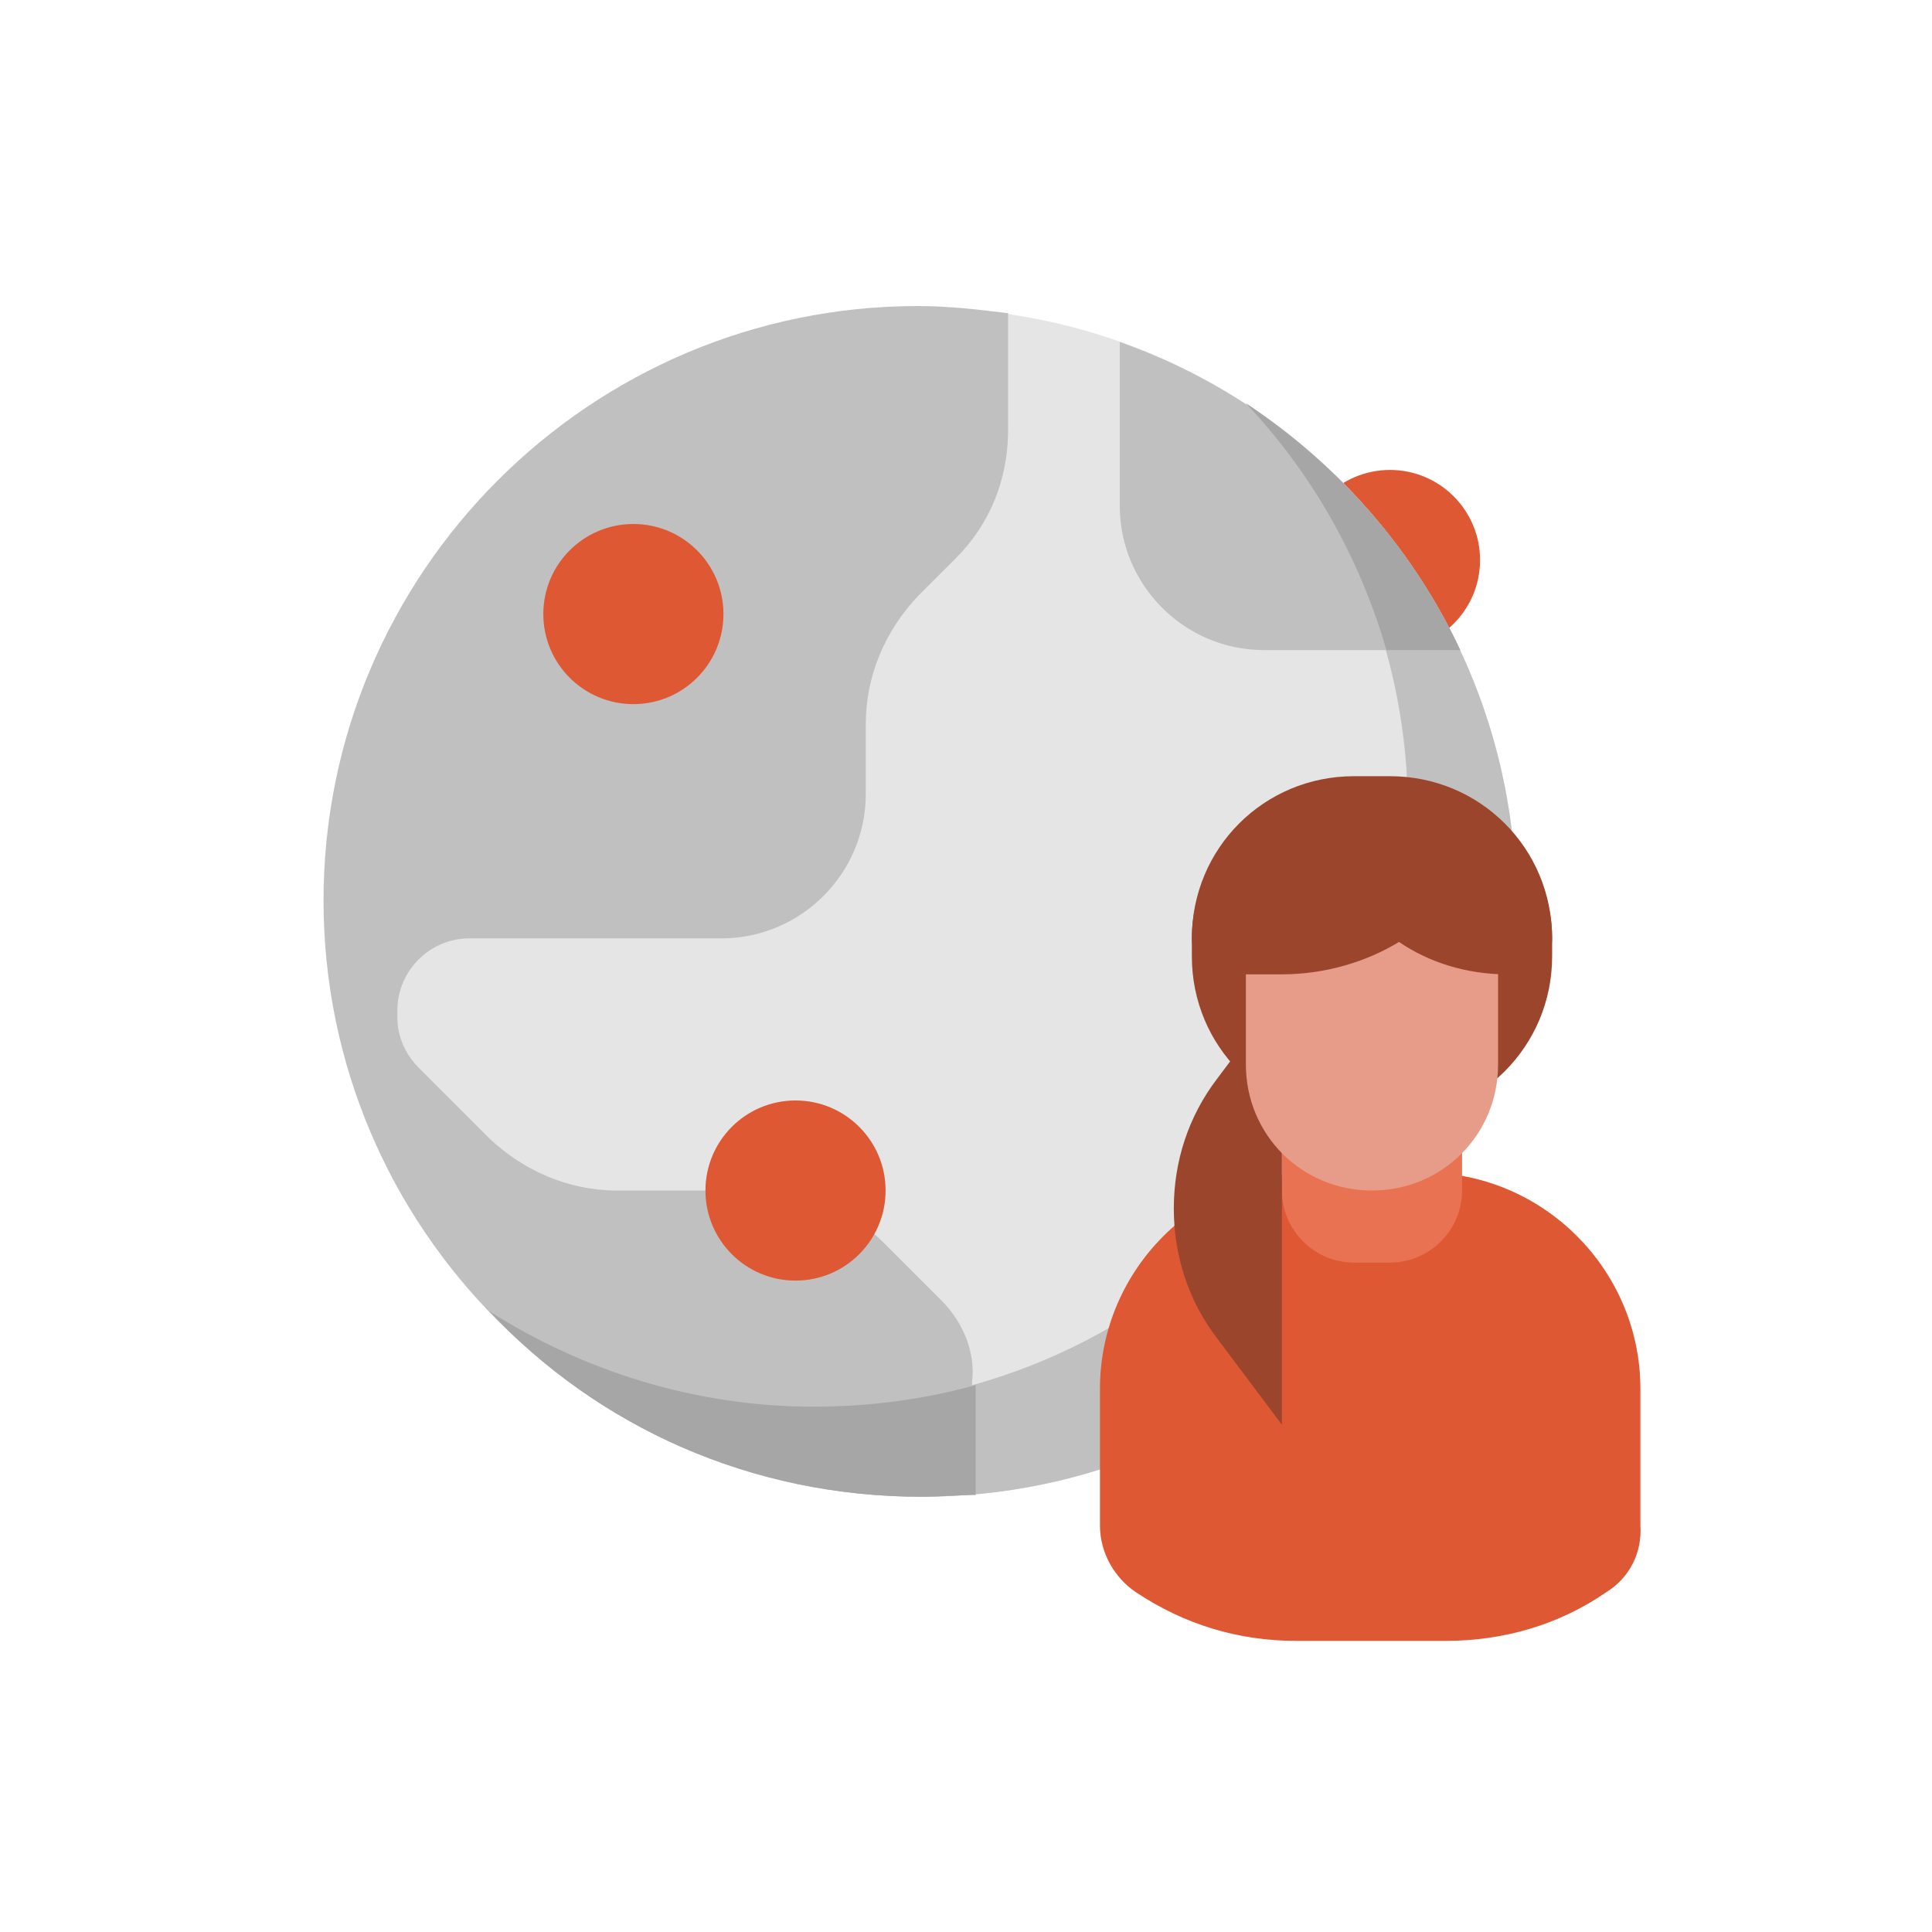 <svg width="50" height="50" viewBox="0 0 50 50" fill="none" xmlns="http://www.w3.org/2000/svg">
<path d="M35.973 16.824C37.26 16.824 38.304 15.781 38.304 14.493C38.304 13.206 37.26 12.162 35.973 12.162C34.686 12.162 33.642 13.206 33.642 14.493C33.642 15.781 34.686 16.824 35.973 16.824Z" fill="#DE5833"/>
<path d="M23.851 38.736C32.348 38.736 39.236 31.848 39.236 23.351C39.236 14.854 32.348 7.966 23.851 7.966C15.354 7.966 8.466 14.854 8.466 23.351C8.466 31.848 15.354 38.736 23.851 38.736Z" fill="#E5E5E5"/>
<path d="M32.243 10.437C34.854 13.188 36.439 16.918 36.439 21.02C36.439 29.505 29.539 36.405 21.054 36.405C17.977 36.405 15.086 35.473 12.662 33.934C15.46 36.918 19.422 38.736 23.851 38.736C32.337 38.736 39.236 31.837 39.236 23.351C39.236 17.943 36.439 13.188 32.243 10.437Z" fill="#C0C0C0"/>
<path d="M24.364 33.655L22.872 32.163C21.986 31.277 20.821 30.811 19.562 30.811H15.972C14.713 30.811 13.548 30.298 12.662 29.459L10.844 27.64C10.471 27.268 10.284 26.801 10.284 26.335V26.149C10.284 25.123 11.124 24.284 12.149 24.284H18.676C20.728 24.284 22.406 22.605 22.406 20.554V18.736C22.406 17.477 22.919 16.311 23.758 15.426L24.737 14.447C25.623 13.561 26.089 12.395 26.089 11.136V8.106C25.343 8.013 24.551 7.92 23.758 7.92C15.273 7.92 8.373 14.82 8.373 23.305C8.373 31.79 15.273 38.69 23.758 38.69C24.224 38.69 24.691 38.643 25.157 38.643V35.753C25.25 35.007 24.924 34.214 24.364 33.655Z" fill="#C0C0C0"/>
<path d="M28.98 8.852V13.095C28.98 15.146 30.658 16.824 32.709 16.824H37.791C36.066 13.141 32.849 10.204 28.98 8.852Z" fill="#C0C0C0"/>
<path d="M32.243 10.437C33.922 12.209 35.18 14.4 35.88 16.824H37.791C36.579 14.213 34.621 12.022 32.243 10.437Z" fill="#A6A6A6"/>
<path d="M21.054 36.405C17.977 36.405 15.086 35.473 12.662 33.934C15.46 36.918 19.422 38.736 23.851 38.736C24.318 38.736 24.784 38.69 25.25 38.69V35.846C23.898 36.219 22.499 36.405 21.054 36.405Z" fill="#A6A6A6"/>
<path d="M16.392 18.223C17.679 18.223 18.723 17.179 18.723 15.892C18.723 14.604 17.679 13.561 16.392 13.561C15.104 13.561 14.061 14.604 14.061 15.892C14.061 17.179 15.104 18.223 16.392 18.223Z" fill="#DE5833"/>
<path d="M20.588 33.142C21.875 33.142 22.919 32.098 22.919 30.811C22.919 29.523 21.875 28.48 20.588 28.48C19.3 28.48 18.257 29.523 18.257 30.811C18.257 32.098 19.3 33.142 20.588 33.142Z" fill="#DE5833"/>
<path d="M41.568 41.207C40.355 42.047 38.91 42.466 37.418 42.466H33.549C32.057 42.466 30.658 42.047 29.399 41.207C28.84 40.834 28.467 40.182 28.467 39.482V35.939C28.467 32.862 30.985 30.345 34.062 30.345H36.859C39.936 30.345 42.453 32.862 42.453 35.939V39.482C42.5 40.182 42.174 40.834 41.568 41.207Z" fill="#DE5833"/>
<path d="M30.845 24.75C30.845 27.081 32.709 28.946 35.041 28.946H35.973C38.304 28.946 40.169 27.081 40.169 24.75V24.284C40.169 21.953 38.304 20.088 35.973 20.088H35.041C32.709 20.088 30.845 21.953 30.845 24.284V24.75Z" fill="#9C452D"/>
<path d="M35.973 32.676H35.041C34.015 32.676 33.176 31.837 33.176 30.811V28.014H37.838V30.811C37.838 31.837 36.999 32.676 35.973 32.676Z" fill="#E87252"/>
<path d="M33.176 25.682L31.497 27.92C30.751 28.899 30.378 30.065 30.378 31.277C30.378 32.489 30.751 33.655 31.497 34.634L33.176 36.872V25.682Z" fill="#9C452D"/>
<path d="M35.507 30.811C33.688 30.811 32.243 29.366 32.243 27.547V24.75C32.243 23.724 33.082 22.885 34.108 22.885H36.905C37.931 22.885 38.77 23.724 38.77 24.75V27.547C38.77 29.366 37.325 30.811 35.507 30.811Z" fill="#E69C88"/>
<path d="M39.003 25.216C37.931 25.216 36.952 24.89 36.206 24.377C35.367 24.89 34.295 25.216 33.176 25.216H31.777C31.264 25.216 30.845 24.797 30.845 24.284C30.845 22.232 32.523 20.554 34.574 20.554H36.439C38.49 20.554 40.169 22.232 40.169 24.284C40.169 24.797 39.749 25.216 39.236 25.216H39.003Z" fill="#9C452D"/>
</svg>

